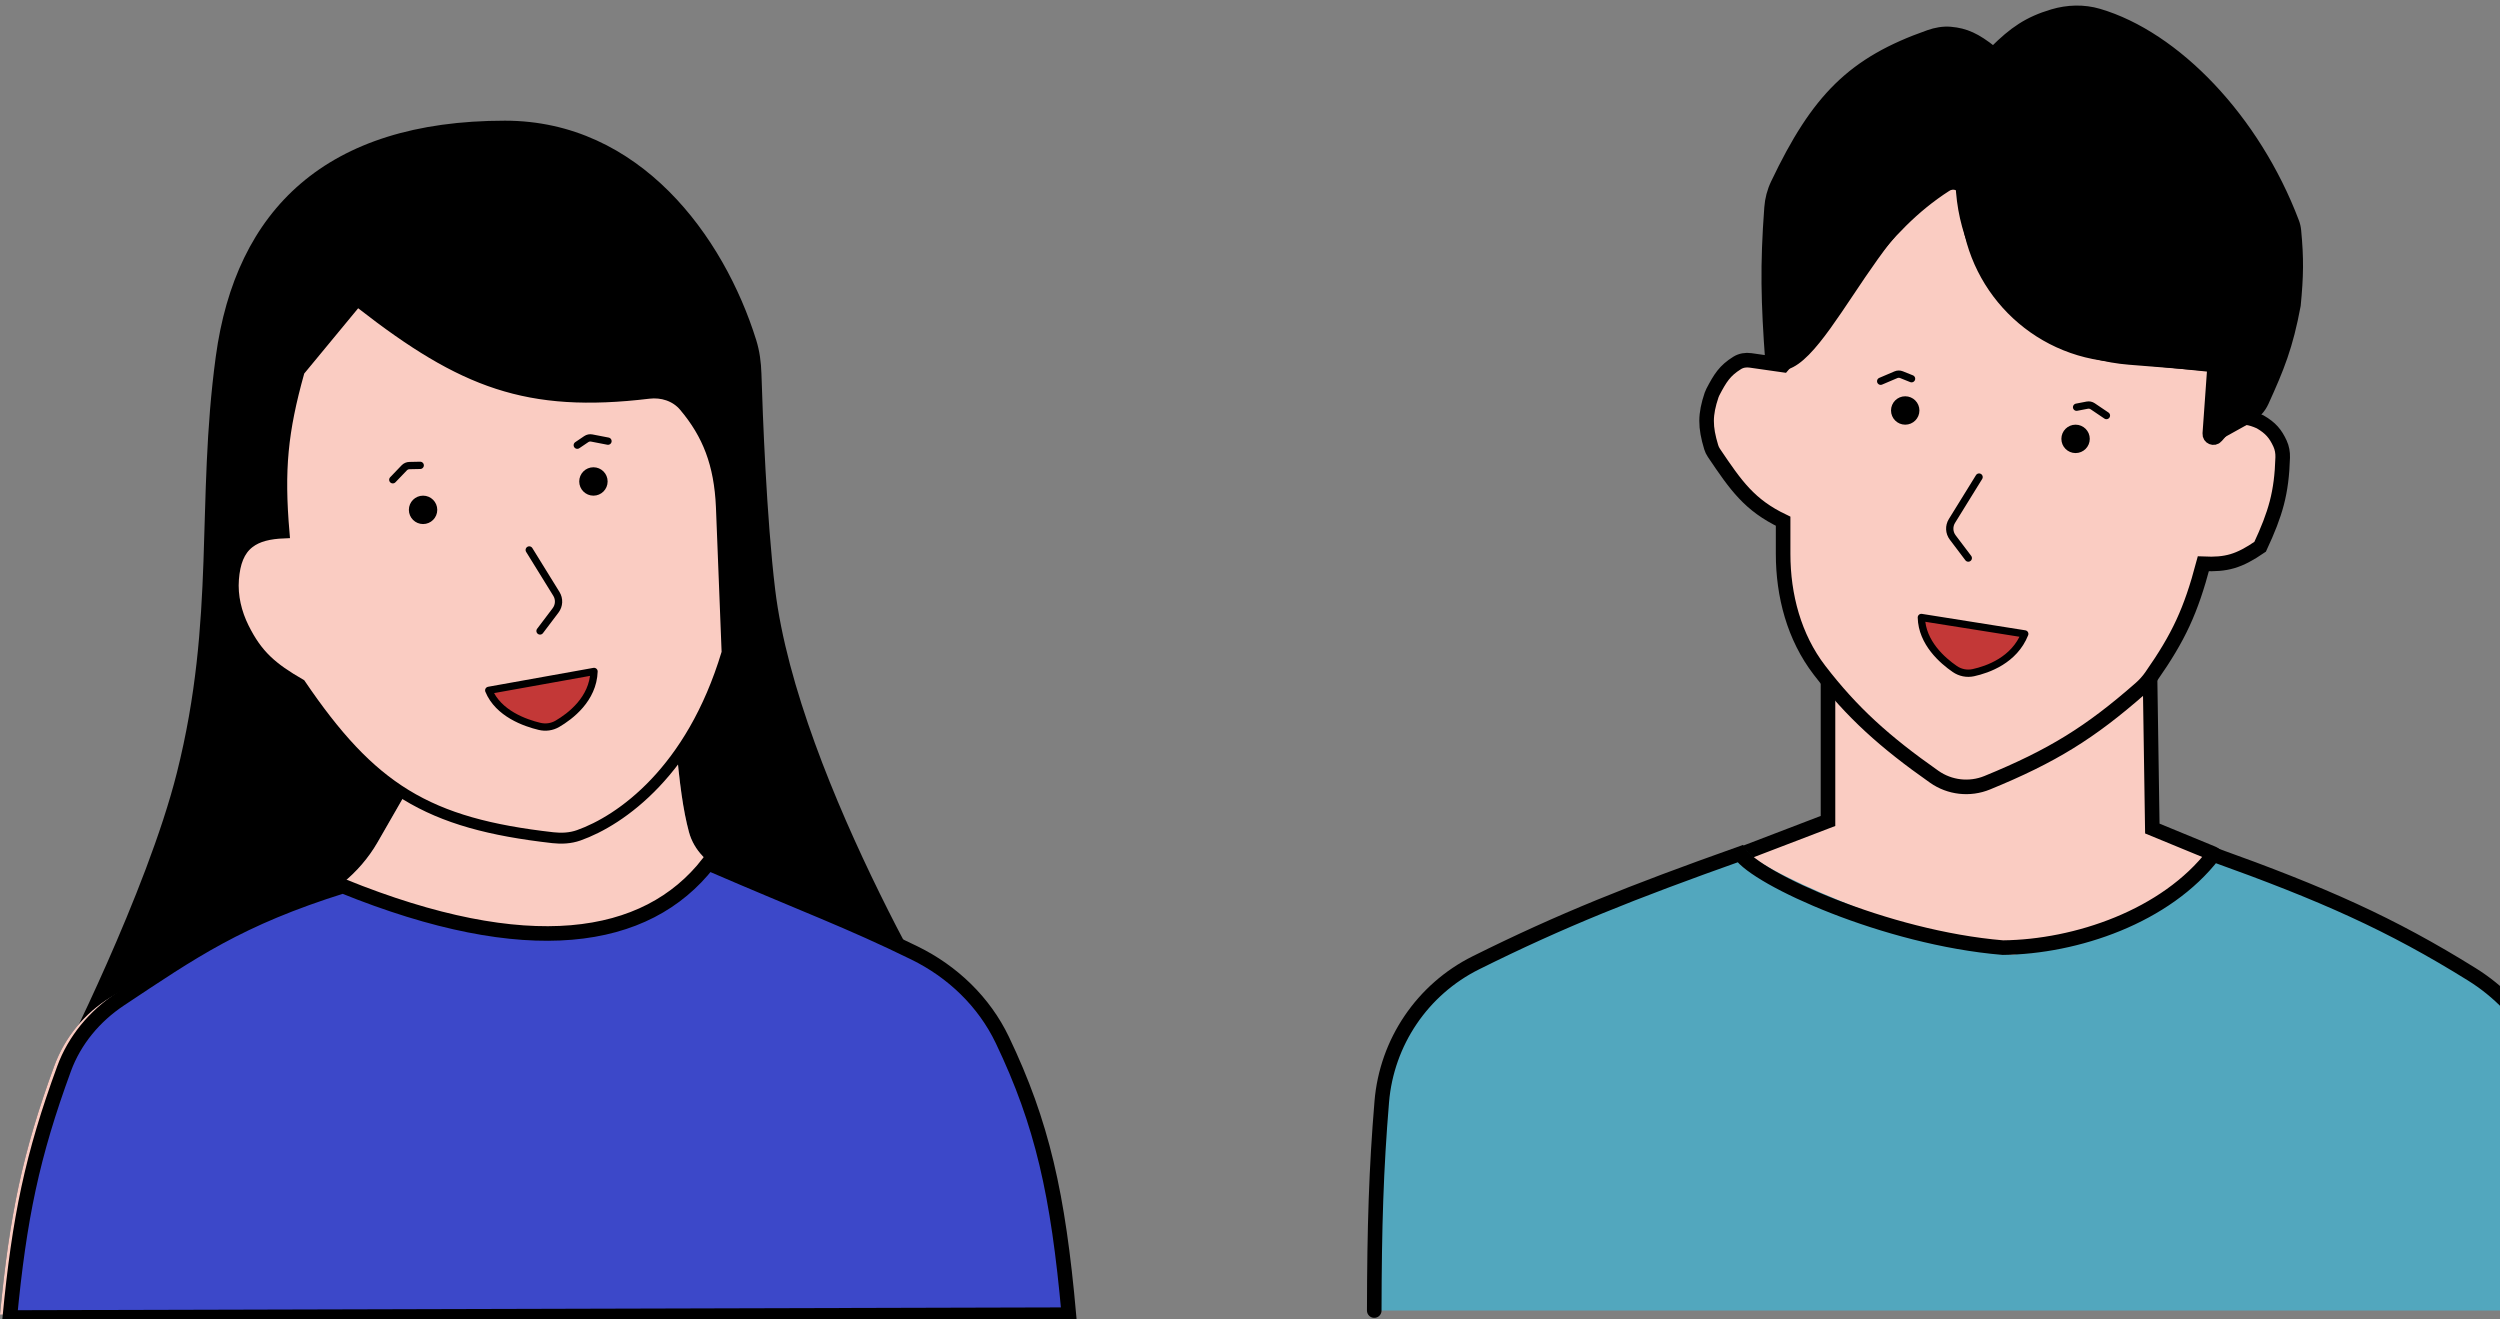 <svg width="343" height="181" viewBox="0 0 343 181" fill="none" xmlns="http://www.w3.org/2000/svg">
<rect x="0" y="0" width="343" height="181" fill="#808080" stroke="none"/>
<path d="M29.606 48.916C32.333 28.782 44.734 16.558 69.276 16.558C87.772 16.558 99.302 32.386 103.753 46.658C104.218 48.15 104.42 49.697 104.468 51.259C104.639 56.82 105.169 71.078 106.35 80.86C109.549 107.364 132.619 144.354 132.619 144.354L8.156 146.021C8.156 146.021 20.142 122.453 24.27 106.015C29.605 84.768 26.879 69.05 29.606 48.916Z" fill="black"/>
<path d="M58.434 104.019L92.716 101.681C93.237 107.634 93.727 111.166 94.521 114.14C95.202 116.69 97.199 118.637 99.627 119.672C110.705 124.394 115.981 126.36 124.374 130.481C129.434 132.966 133.678 136.939 136.137 142.011C141.9 153.895 143.359 163.381 145.307 180.373H0C1.316 166.669 3.072 158.182 7.443 146.247C8.879 142.327 11.614 139.006 15.176 136.828C23.621 131.665 30.514 128.275 40.483 124.781C45.231 123.117 49.308 119.905 51.815 115.542L58.434 104.019Z" fill="#273B4A"/>
<path d="M58.434 104.019L92.716 101.681C93.237 107.634 93.727 111.166 94.521 114.14C95.202 116.69 97.199 118.637 99.627 119.672C110.705 124.394 115.981 126.36 124.374 130.481C129.434 132.966 133.678 136.939 136.137 142.011C141.9 153.895 143.359 163.381 145.307 180.373H0C1.316 166.669 3.072 158.182 7.443 146.247C8.879 142.327 11.614 139.006 15.176 136.828C23.621 131.665 30.514 128.275 40.483 124.781C45.231 123.117 49.308 119.905 51.815 115.542L58.434 104.019Z" fill="#FACCC2"/>
<path d="M89.111 54.701C72.224 56.73 63.132 53.194 49.14 42.293L41.738 51.253C39.432 59.533 38.95 64.718 39.79 73.848C35.081 73.871 33.113 75.172 32.778 79.528C32.611 81.693 33.132 83.865 34.1 85.809C35.888 89.402 37.74 91.029 41.738 93.326C51.442 107.655 58.901 112.259 75.939 114.188C77.023 114.31 78.129 114.26 79.157 113.895C84.671 111.938 94.19 105.404 99.004 89.43L98.225 69.563C97.974 63.854 96.436 59.918 93.303 56.211C92.284 55.006 90.677 54.513 89.111 54.701Z" fill="white"/>
<path d="M49.601 41.701L49.026 41.253L48.562 41.815L41.16 50.775L41.058 50.898L41.016 51.052C38.753 59.176 38.225 64.386 38.972 73.115C36.968 73.195 35.358 73.558 34.183 74.471C32.817 75.532 32.204 77.202 32.03 79.47C31.851 81.793 32.411 84.099 33.428 86.143C34.351 87.997 35.308 89.377 36.57 90.593C37.791 91.77 39.272 92.767 41.214 93.889C46.052 101.012 50.392 105.804 55.697 109.046C61.038 112.312 67.287 113.963 75.855 114.933C77.013 115.064 78.241 115.016 79.408 114.602C85.15 112.564 94.84 105.846 99.722 89.646L99.758 89.526L99.753 89.4L98.974 69.533L98.974 69.529C98.717 63.672 97.126 59.572 93.876 55.726C92.665 54.294 90.789 53.743 89.022 53.956C80.648 54.962 74.27 54.581 68.271 52.632C62.261 50.679 56.572 47.132 49.601 41.701Z" fill="#FACCC2" stroke="black" stroke-width="1.5"/>
<circle cx="58.045" cy="69.952" r="1.948" fill="black"/>
<circle cx="81.418" cy="66.057" r="1.948" fill="black"/>
<path d="M102.845 127.218L74.797 146.696" stroke="black" stroke-width="2" stroke-linecap="round"/>
<path d="M16.455 137.116C26.349 130.544 32.77 126.044 47.051 121.573C72.341 131.821 88.668 129.342 97.176 118.433C110.826 124.333 116.323 126.271 125.471 130.75C130.688 133.304 135.017 137.447 137.522 142.688C142.991 154.127 145.169 163.851 146.65 180.373L1.344 180.763C2.66 167.059 4.415 158.571 8.787 146.637C10.223 142.717 12.977 139.426 16.455 137.116Z" fill="#3C48C9" stroke="black" stroke-width="2" stroke-linecap="round"/>
<path d="M251.801 92.236H250.801V93.236V112.636L240.055 116.75L238.615 117.301L239.705 118.391C241.458 120.144 245.672 123.407 251.342 126.431C257.021 129.46 264.231 132.288 271.979 133.102L272.045 133.109L272.112 133.107C279.407 132.896 285.335 132.072 290.488 129.982C295.662 127.883 299.986 124.535 304.122 119.386C304.746 118.609 304.451 117.445 303.526 117.064L295.299 113.676L294.989 93.221L294.974 92.236H293.989H251.801Z" fill="#FACCC2" stroke="black" stroke-width="2" stroke-linecap="round"/>
<path d="M244.644 50.085C253.345 40.12 257.749 31.212 266.913 25.34C268.269 24.471 269.965 25.501 269.965 27.112C269.965 38.173 278.327 47.444 289.329 48.582L303.857 50.085L303.184 59.506C303.15 59.985 303.744 60.232 304.059 59.871L305.158 58.616C305.585 58.127 306.094 57.697 306.709 57.491C307.797 57.128 308.691 57.252 310.09 57.876C311.536 58.719 312.196 59.507 312.82 60.861C313.094 61.454 313.206 62.108 313.186 62.761C313.038 67.633 312.218 70.444 310.09 75.017C307.167 77.023 305.464 77.494 302.299 77.354C300.576 83.844 298.922 87.401 295.155 92.799C294.729 93.41 294.228 93.968 293.668 94.458C286.791 100.488 281.62 103.717 272.642 107.392C270.244 108.374 267.505 108.065 265.384 106.577C258.558 101.787 254.082 97.745 249.638 91.958C246.152 87.418 244.644 81.714 244.644 75.991V71.511C240.044 69.312 238.191 66.654 235.146 62.13C234.986 61.893 234.86 61.632 234.777 61.358C233.931 58.55 233.919 56.916 234.832 54.193C234.88 54.052 234.939 53.914 235.009 53.782C236.018 51.859 236.632 50.858 238.339 49.794C238.88 49.457 239.53 49.354 240.161 49.444L244.644 50.085Z" fill="#FACCC2" stroke="black" stroke-width="2" stroke-linecap="round"/>
<path d="M242.699 49.695C248.932 54.76 257.502 27.49 268.799 25.153C269.243 38.026 279.275 48.519 292.115 49.54L303.86 50.474L303.223 58.749C303.162 59.544 304.01 60.087 304.706 59.7L308.656 57.505C309.59 56.987 310.333 56.184 310.775 55.212C312.879 50.58 314.1 47.603 315.157 41.904C315.55 37.865 315.588 35.49 315.219 31.62C315.18 31.206 315.086 30.798 314.939 30.409C309.546 16.167 298.597 4.816 287.989 1.692C285.896 1.076 283.66 1.146 281.569 1.768C278.174 2.777 276.132 4.196 273.474 6.843C271.204 5.035 269.704 4.354 267.623 4.171C266.599 4.081 265.569 4.273 264.598 4.614C254.006 8.329 249.049 13.344 243.444 25.116C242.944 26.165 242.647 27.304 242.561 28.463C241.968 36.453 242.095 41.384 242.699 49.695Z" fill="black" stroke="black" stroke-linecap="round"/>
<circle cx="1.948" cy="1.948" r="1.948" transform="matrix(-1 0 0 1 286.717 58.265)" fill="black"/>
<circle cx="1.948" cy="1.948" r="1.948" transform="matrix(-1 0 0 1 263.344 54.37)" fill="black"/>
<path d="M276.199 130.988C267.51 130.141 241.876 120.136 239.58 116.699C224.669 122.003 215.056 126.064 203.247 132.051C195.94 135.757 191.038 142.984 190.359 151.149C189.598 160.297 189.348 168.237 189.326 179.809H355.28L352.769 154.995C351.89 146.305 347.337 138.313 339.94 133.671C328.551 126.523 318.928 122.113 303.857 116.699C297.338 125.187 291.185 128.249 276.199 130.988Z" fill="#52A7BE"/>
<path d="M354.5 179.809L351.99 154.995C351.11 146.305 346.564 138.304 339.15 133.687C327.975 126.729 318.717 122.644 303.691 117.247C297.172 125.734 284.863 129.908 274.797 130.014C258.671 128.67 241.042 120.565 238.745 117.128C223.848 122.427 214.27 126.234 202.491 132.095C195.156 135.745 190.258 142.984 189.58 151.149C188.819 160.297 188.569 168.237 188.547 179.809" stroke="black" stroke-width="2" stroke-linecap="round"/>
<path d="M72.611 75.455L74.834 79.051L76.336 81.481C76.77 82.183 76.728 83.08 76.231 83.739L74.093 86.568" stroke="black" stroke-linecap="round" stroke-linejoin="round"/>
<path d="M271.529 65.454L269.307 69.049L267.804 71.48C267.37 72.182 267.412 73.079 267.91 73.737L270.048 76.567" stroke="black" stroke-linecap="round" stroke-linejoin="round"/>
<path d="M57.653 63.846L56.167 63.876C55.902 63.882 55.65 63.992 55.466 64.184L53.892 65.824" stroke="black" stroke-linecap="round"/>
<path d="M79.202 61.08L80.433 60.248C80.653 60.099 80.923 60.044 81.183 60.094L83.415 60.526" stroke="black" stroke-linecap="round"/>
<path d="M262.265 51.96L260.886 51.406C260.64 51.307 260.365 51.309 260.121 51.413L258.029 52.305" stroke="black" stroke-linecap="round"/>
<path d="M284.908 55.869L286.367 55.587C286.627 55.536 286.897 55.592 287.117 55.74L289.001 57.013" stroke="black" stroke-linecap="round"/>
<path d="M67.055 94.717L81.501 92.124C81.37 95.926 78.225 98.283 76.469 99.307C75.73 99.738 74.861 99.858 74.029 99.659C72.055 99.187 68.36 97.901 67.055 94.717Z" fill="#C33837" stroke="black" stroke-linecap="round" stroke-linejoin="round"/>
<path d="M263.61 84.717L277.797 86.972C276.361 90.583 272.728 91.856 270.735 92.292C269.852 92.484 268.944 92.299 268.199 91.788C266.536 90.648 263.69 88.194 263.61 84.717Z" fill="#C33837" stroke="black" stroke-linecap="round" stroke-linejoin="round"/>
</svg>

